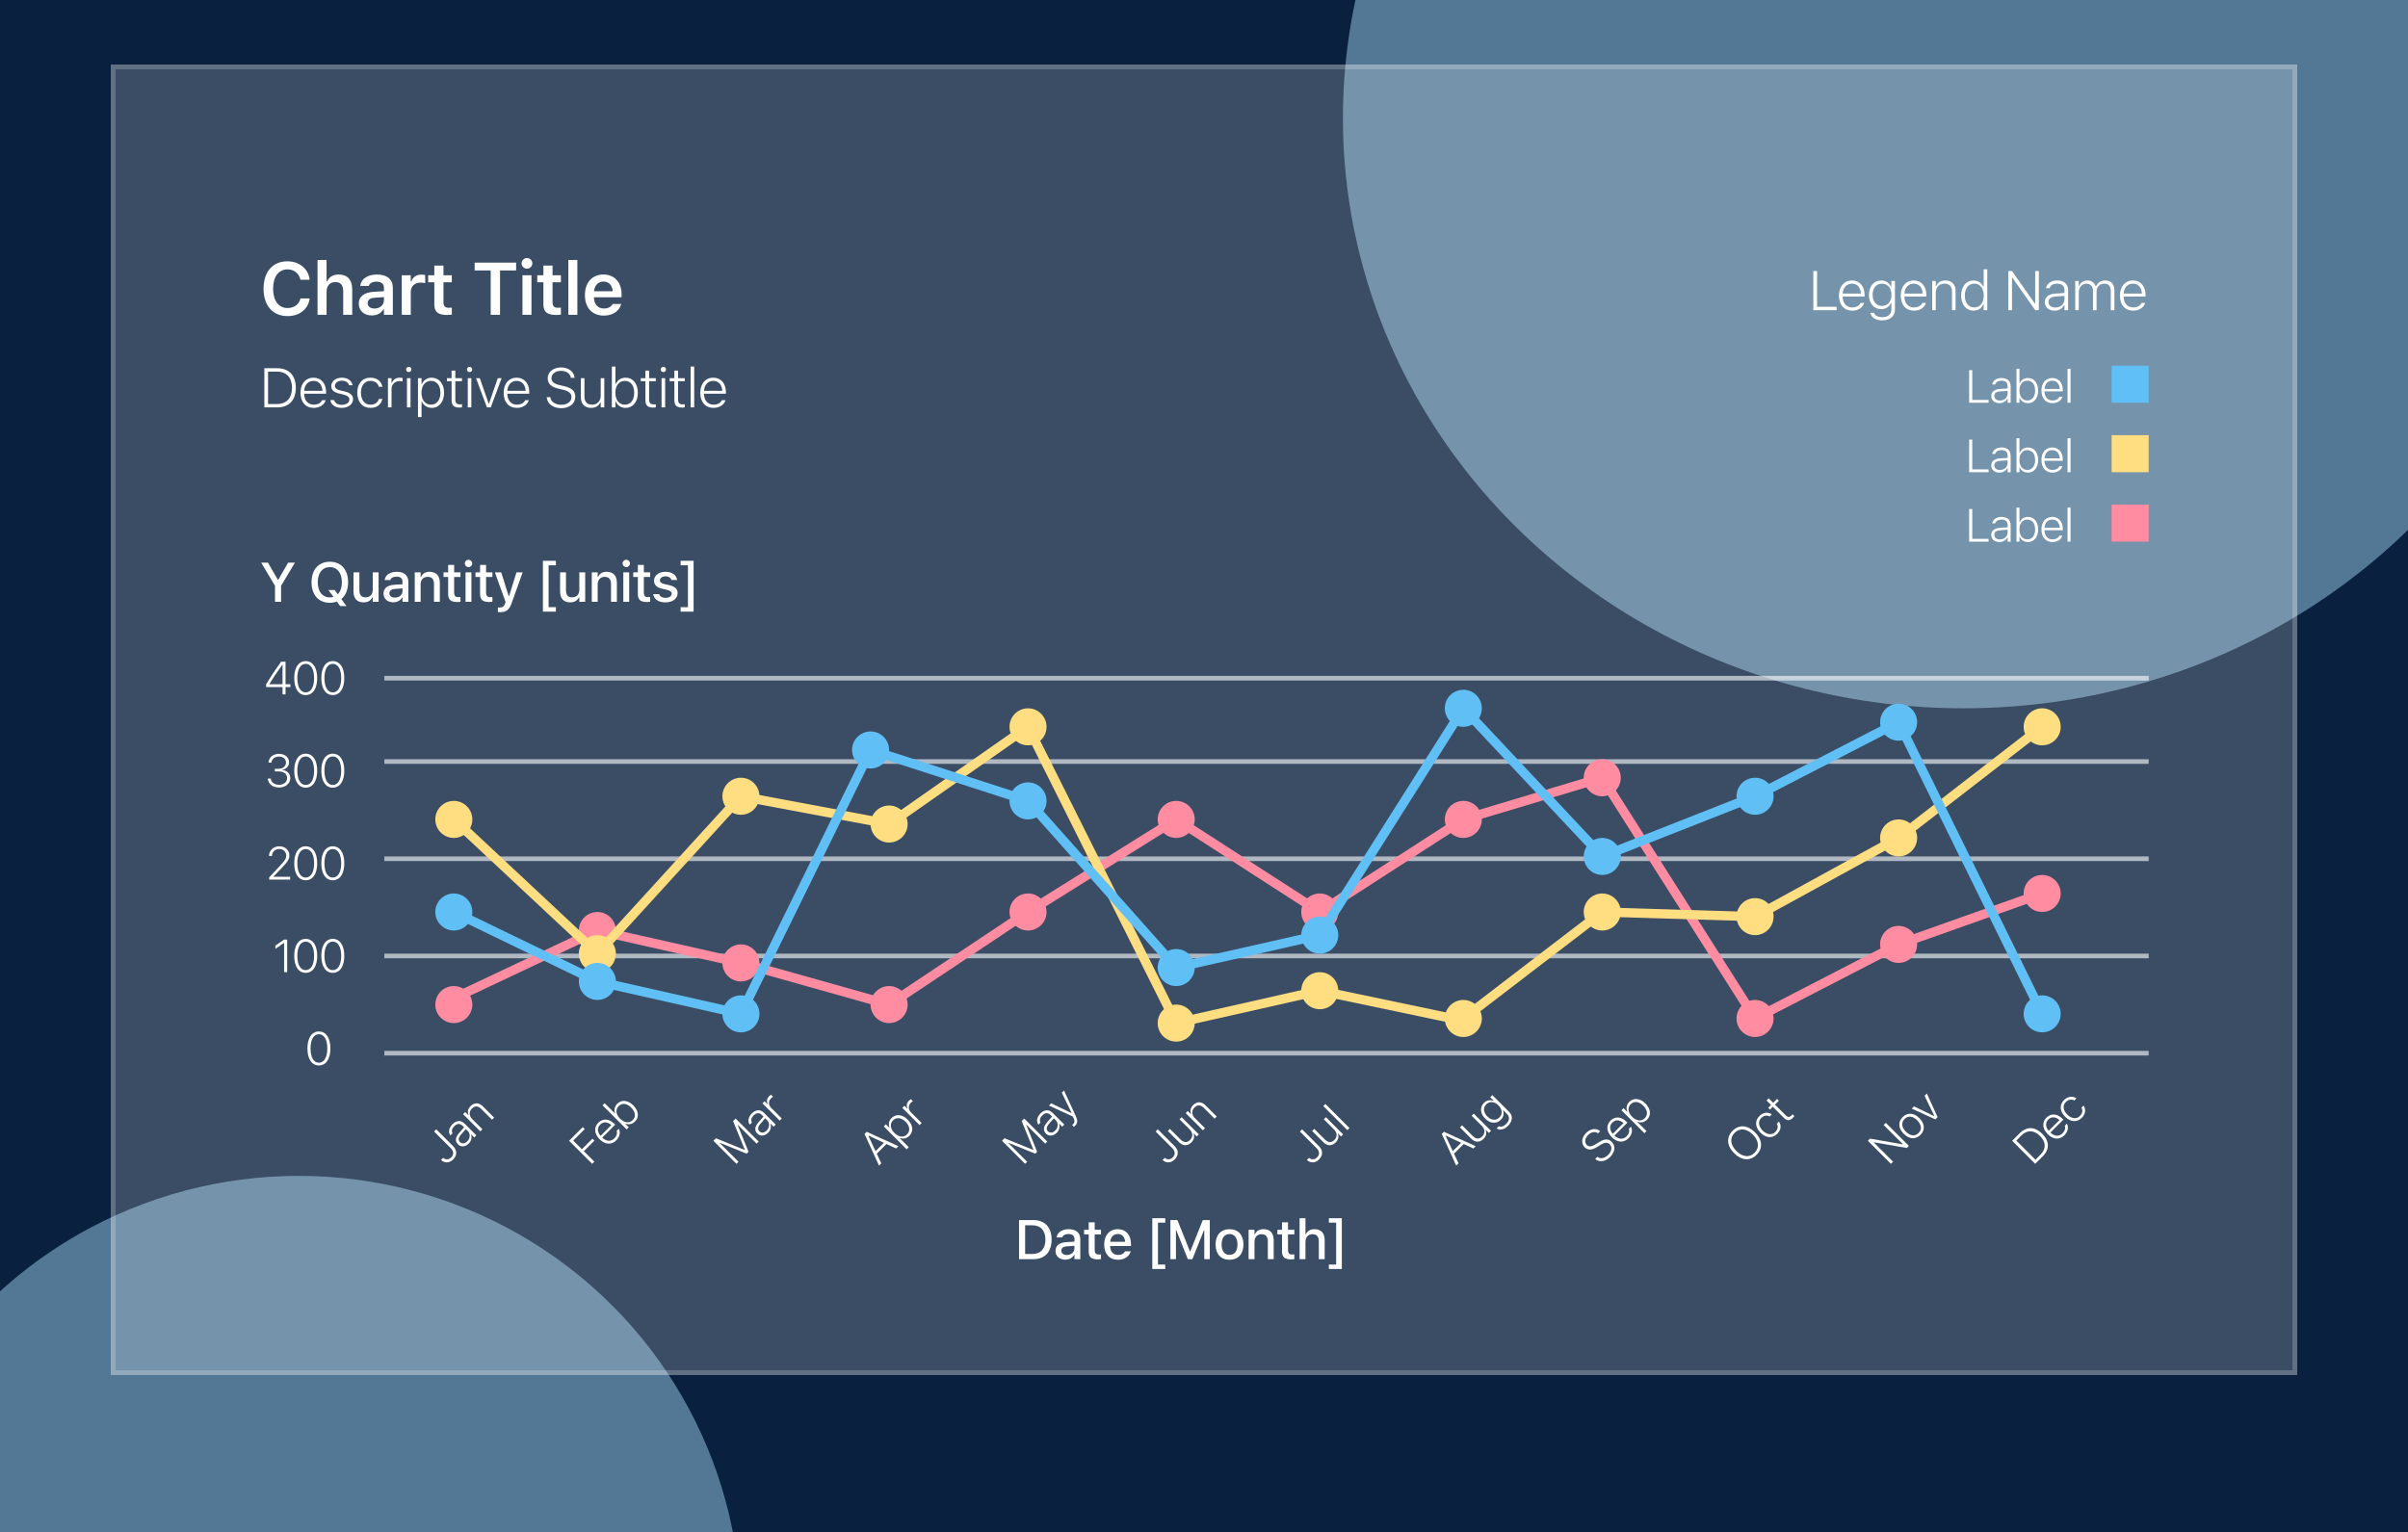 <svg width="520" height="331" viewBox="0 0 520 331" fill="none" xmlns="http://www.w3.org/2000/svg">
<g clip-path="url(#clip0_13_1093)">
<rect width="520" height="331" fill="#09203F"/>
<g filter="url(#filter0_f_13_1093)">
<ellipse cx="424" cy="25.5" rx="134" ry="127.5" fill="#537895"/>
</g>
<g filter="url(#filter1_f_13_1093)">
<ellipse cx="64.5" cy="349" rx="95.5" ry="95" fill="#537895"/>
</g>
<g filter="url(#filter2_bd_13_1093)">
<rect x="24" y="24" width="472" height="283" fill="white" fill-opacity="0.2" shape-rendering="crispEdges"/>
<rect x="24.5" y="24.5" width="471" height="282" stroke="white" stroke-opacity="0.2" shape-rendering="crispEdges"/>
</g>
<path d="M57.084 88H59.867C62.451 88 63.881 86.4 63.881 83.775V83.764C63.881 81.144 62.445 79.545 59.867 79.545H57.084V88ZM57.887 87.273V80.272H59.82C61.883 80.272 63.06 81.59 63.06 83.769V83.781C63.06 85.961 61.889 87.273 59.82 87.273H57.887ZM67.75 88.106C69.145 88.106 70.065 87.344 70.311 86.488L70.328 86.441H69.549L69.526 86.482C69.32 86.975 68.688 87.408 67.768 87.408C66.514 87.408 65.705 86.523 65.682 85.047H70.422V84.719C70.422 82.85 69.379 81.584 67.686 81.584C65.992 81.584 64.891 82.885 64.891 84.853V84.865C64.891 86.846 65.981 88.106 67.75 88.106ZM67.686 82.275C68.77 82.275 69.549 83.014 69.637 84.414H65.688C65.787 83.049 66.596 82.275 67.686 82.275ZM73.799 88.106C75.176 88.106 76.237 87.344 76.237 86.26V86.248C76.237 85.34 75.645 84.848 74.426 84.555L73.553 84.35C72.715 84.15 72.329 83.852 72.329 83.336V83.324C72.329 82.697 72.979 82.234 73.805 82.234C74.643 82.234 75.229 82.633 75.37 83.219H76.131C75.985 82.223 75.082 81.584 73.811 81.584C72.54 81.584 71.537 82.34 71.537 83.359V83.365C71.537 84.25 72.082 84.736 73.254 85.012L74.133 85.223C75.053 85.439 75.446 85.762 75.446 86.307V86.318C75.446 86.975 74.749 87.449 73.823 87.449C72.909 87.449 72.305 87.045 72.135 86.418H71.338C71.467 87.449 72.422 88.106 73.799 88.106ZM80.001 88.106C81.442 88.106 82.321 87.338 82.567 86.225L82.579 86.178L81.805 86.184L81.794 86.213C81.571 86.975 80.926 87.414 79.995 87.414C78.747 87.414 77.944 86.4 77.944 84.83V84.818C77.944 83.266 78.741 82.275 79.995 82.275C80.962 82.275 81.618 82.809 81.805 83.535L81.811 83.553L82.579 83.547V83.523C82.385 82.416 81.442 81.584 79.995 81.584C78.254 81.584 77.153 82.85 77.153 84.818V84.83C77.153 86.828 78.26 88.106 80.001 88.106ZM83.776 88H84.55V84.062C84.55 83.043 85.276 82.322 86.261 82.322C86.501 82.322 86.706 82.346 86.934 82.404V81.643C86.782 81.607 86.571 81.584 86.343 81.584C85.487 81.584 84.872 82.006 84.626 82.727H84.55V81.689H83.776V88ZM88.272 80.377C88.583 80.377 88.841 80.125 88.841 79.809C88.841 79.492 88.583 79.24 88.272 79.24C87.956 79.24 87.698 79.492 87.698 79.809C87.698 80.125 87.956 80.377 88.272 80.377ZM87.88 88H88.653V81.689H87.88V88ZM90.261 90.092H91.034V86.769H91.111C91.456 87.584 92.271 88.106 93.226 88.106C94.825 88.106 95.898 86.805 95.898 84.848V84.836C95.898 82.891 94.825 81.584 93.226 81.584C92.259 81.584 91.48 82.1 91.111 82.943H91.034V81.689H90.261V90.092ZM93.068 87.414C91.825 87.414 91.023 86.406 91.023 84.848V84.836C91.023 83.283 91.825 82.275 93.068 82.275C94.316 82.275 95.107 83.277 95.107 84.836V84.848C95.107 86.412 94.316 87.414 93.068 87.414ZM99.228 88.041C99.415 88.041 99.591 88.023 99.767 87.994V87.326C99.609 87.344 99.492 87.35 99.316 87.35C98.601 87.35 98.326 87.027 98.326 86.254V82.34H99.767V81.689H98.326V80.049H97.523V81.689H96.509V82.34H97.523V86.43C97.523 87.578 98.021 88.041 99.228 88.041ZM101.404 80.377C101.715 80.377 101.972 80.125 101.972 79.809C101.972 79.492 101.715 79.24 101.404 79.24C101.088 79.24 100.83 79.492 100.83 79.809C100.83 80.125 101.088 80.377 101.404 80.377ZM101.011 88H101.785V81.689H101.011V88ZM105.15 88H105.971L108.326 81.689H107.5L105.596 87.162H105.525L103.615 81.689H102.795L105.15 88ZM111.621 88.106C113.016 88.106 113.936 87.344 114.182 86.488L114.199 86.441H113.42L113.397 86.482C113.191 86.975 112.559 87.408 111.639 87.408C110.385 87.408 109.576 86.523 109.553 85.047H114.293V84.719C114.293 82.85 113.25 81.584 111.557 81.584C109.863 81.584 108.762 82.885 108.762 84.853V84.865C108.762 86.846 109.852 88.106 111.621 88.106ZM111.557 82.275C112.641 82.275 113.42 83.014 113.508 84.414H109.559C109.658 83.049 110.467 82.275 111.557 82.275ZM121.188 88.176C123.01 88.176 124.229 87.186 124.229 85.691V85.686C124.229 84.508 123.52 83.799 121.762 83.4L120.895 83.201C119.612 82.908 119.09 82.434 119.09 81.689V81.684C119.09 80.74 119.975 80.113 121.141 80.113C122.342 80.107 123.139 80.734 123.262 81.549L123.268 81.619H124.071L124.065 81.543C123.965 80.33 122.817 79.369 121.165 79.369C119.477 79.369 118.276 80.359 118.276 81.701V81.707C118.276 82.873 118.991 83.594 120.69 83.981L121.557 84.174C122.858 84.467 123.415 85 123.415 85.779V85.791C123.415 86.74 122.5 87.432 121.229 87.432C119.928 87.432 118.956 86.793 118.868 85.861L118.862 85.797H118.059L118.065 85.861C118.188 87.215 119.401 88.176 121.188 88.176ZM127.653 88.106C128.632 88.106 129.341 87.66 129.651 86.898H129.721V88H130.495V81.689H129.721V85.439C129.721 86.635 129.018 87.414 127.841 87.414C126.757 87.414 126.212 86.775 126.212 85.598V81.689H125.438V85.791C125.438 87.238 126.235 88.106 127.653 88.106ZM135.091 88.106C136.684 88.106 137.745 86.799 137.745 84.848V84.836C137.745 82.873 136.69 81.584 135.091 81.584C134.136 81.584 133.321 82.1 132.976 82.914H132.899V79.176H132.126V88H132.899V86.74H132.976C133.339 87.59 134.124 88.106 135.091 88.106ZM134.933 87.414C133.69 87.414 132.888 86.4 132.888 84.848V84.836C132.888 83.283 133.69 82.275 134.933 82.275C136.175 82.275 136.954 83.266 136.954 84.83V84.842C136.954 86.412 136.175 87.414 134.933 87.414ZM141.081 88.041C141.269 88.041 141.444 88.023 141.62 87.994V87.326C141.462 87.344 141.345 87.35 141.169 87.35C140.454 87.35 140.179 87.027 140.179 86.254V82.34H141.62V81.689H140.179V80.049H139.376V81.689H138.362V82.34H139.376V86.43C139.376 87.578 139.874 88.041 141.081 88.041ZM143.257 80.377C143.568 80.377 143.826 80.125 143.826 79.809C143.826 79.492 143.568 79.24 143.257 79.24C142.941 79.24 142.683 79.492 142.683 79.809C142.683 80.125 142.941 80.377 143.257 80.377ZM142.865 88H143.638V81.689H142.865V88ZM147.332 88.041C147.519 88.041 147.695 88.023 147.871 87.994V87.326C147.712 87.344 147.595 87.35 147.419 87.35C146.705 87.35 146.429 87.027 146.429 86.254V82.34H147.871V81.689H146.429V80.049H145.627V81.689H144.613V82.34H145.627V86.43C145.627 87.578 146.125 88.041 147.332 88.041ZM149.138 88H149.912V79.176H149.138V88ZM154.086 88.106C155.48 88.106 156.4 87.344 156.646 86.488L156.664 86.441H155.885L155.861 86.482C155.656 86.975 155.023 87.408 154.103 87.408C152.85 87.408 152.041 86.523 152.018 85.047H156.758V84.719C156.758 82.85 155.715 81.584 154.021 81.584C152.328 81.584 151.227 82.885 151.227 84.853V84.865C151.227 86.846 152.316 88.106 154.086 88.106ZM154.021 82.275C155.105 82.275 155.885 83.014 155.973 84.414H152.023C152.123 83.049 152.932 82.275 154.021 82.275Z" fill="white"/>
<path d="M62.094 68.281C64.695 68.281 66.562 66.773 66.859 64.516V64.461H64.883L64.875 64.5C64.586 65.742 63.523 66.539 62.094 66.539C60.172 66.539 58.977 64.938 58.977 62.367V62.352C58.977 59.789 60.172 58.188 62.086 58.188C63.508 58.188 64.586 59.07 64.875 60.406L64.883 60.438H66.859V60.375C66.594 58.07 64.648 56.445 62.086 56.445C58.891 56.445 56.914 58.703 56.914 62.359V62.375C56.914 66.016 58.898 68.281 62.094 68.281ZM68.576 68H70.522V63.023C70.522 61.742 71.24 60.93 72.397 60.93C73.576 60.93 74.115 61.602 74.115 62.93V68H76.061V62.477C76.061 60.445 75.022 59.297 73.115 59.297C71.881 59.297 71.061 59.852 70.654 60.766H70.522V56.156H68.576V68ZM80.278 68.141C81.403 68.141 82.309 67.656 82.778 66.828H82.911V68H84.832V62.164C84.832 60.359 83.598 59.297 81.403 59.297C79.371 59.297 77.996 60.25 77.809 61.688L77.801 61.758H79.637L79.645 61.727C79.84 61.164 80.418 60.844 81.309 60.844C82.356 60.844 82.911 61.312 82.911 62.164V62.898L80.715 63.031C78.637 63.156 77.473 64.047 77.473 65.57V65.586C77.473 67.141 78.653 68.141 80.278 68.141ZM79.395 65.492V65.477C79.395 64.773 79.903 64.375 80.989 64.305L82.911 64.18V64.867C82.911 65.883 82.043 66.648 80.871 66.648C80.012 66.648 79.395 66.219 79.395 65.492ZM86.76 68H88.706V63.039C88.706 61.82 89.557 61.047 90.854 61.047C91.19 61.047 91.51 61.094 91.823 61.156V59.414C91.635 59.359 91.331 59.32 91.034 59.32C89.909 59.32 89.128 59.859 88.838 60.773H88.706V59.461H86.76V68ZM96.555 68.039C96.93 68.039 97.29 68.008 97.571 67.953V66.453C97.337 66.477 97.188 66.484 96.915 66.484C96.102 66.484 95.766 66.125 95.766 65.273V60.969H97.571V59.461H95.766V57.367H93.79V59.461H92.462V60.969H93.79V65.734C93.79 67.383 94.595 68.039 96.555 68.039ZM105.966 68H107.982V58.422H111.458V56.727H102.497V58.422H105.966V68ZM113.8 58.031C114.433 58.031 114.957 57.523 114.957 56.883C114.957 56.25 114.433 55.734 113.8 55.734C113.16 55.734 112.636 56.25 112.636 56.883C112.636 57.523 113.16 58.031 113.8 58.031ZM112.824 68H114.769V59.461H112.824V68ZM120.111 68.039C120.486 68.039 120.845 68.008 121.127 67.953V66.453C120.892 66.477 120.744 66.484 120.47 66.484C119.658 66.484 119.322 66.125 119.322 65.273V60.969H121.127V59.461H119.322V57.367H117.345V59.461H116.017V60.969H117.345V65.734C117.345 67.383 118.15 68.039 120.111 68.039ZM122.734 68H124.68V56.156H122.734V68ZM130.389 68.172C132.709 68.172 133.85 66.836 134.123 65.734L134.147 65.664H132.295L132.272 65.719C132.084 66.109 131.482 66.641 130.428 66.641C129.107 66.641 128.279 65.75 128.256 64.219H134.225V63.578C134.225 61 132.725 59.297 130.295 59.297C127.865 59.297 126.311 61.055 126.311 63.742V63.75C126.311 66.469 127.85 68.172 130.389 68.172ZM130.318 60.82C131.404 60.82 132.193 61.516 132.326 62.914H128.272C128.42 61.555 129.232 60.82 130.318 60.82Z" fill="white"/>
<rect x="456" y="94" width="8" height="8" fill="#FFDD81"/>
<path d="M425.233 102H429.427V101.395H425.902V94.954H425.233V102ZM431.763 102.088C432.539 102.088 433.169 101.722 433.482 101.097H433.54V102H434.19V98.406C434.19 97.298 433.472 96.653 432.242 96.653C431.153 96.653 430.357 97.19 430.22 98.03L430.215 98.05H430.865L430.87 98.04C431.006 97.518 431.509 97.23 432.222 97.23C433.072 97.23 433.54 97.64 433.54 98.411V98.904L431.9 99.012C430.684 99.095 430.005 99.627 430.005 100.54V100.55C430.005 101.487 430.747 102.088 431.763 102.088ZM430.664 100.54V100.53C430.664 99.935 431.094 99.598 431.988 99.539L433.54 99.432V100.042C433.54 100.877 432.828 101.521 431.885 101.521C431.177 101.521 430.664 101.141 430.664 100.54ZM437.922 102.088C439.251 102.088 440.134 100.999 440.134 99.373V99.363C440.134 97.728 439.255 96.653 437.922 96.653C437.127 96.653 436.448 97.083 436.16 97.762H436.096V94.647H435.452V102H436.096V100.95H436.16C436.462 101.658 437.117 102.088 437.922 102.088ZM437.791 101.512C436.755 101.512 436.087 100.667 436.087 99.373V99.363C436.087 98.069 436.755 97.23 437.791 97.23C438.826 97.23 439.475 98.055 439.475 99.358V99.368C439.475 100.677 438.826 101.512 437.791 101.512ZM443.227 102.088C444.389 102.088 445.156 101.453 445.361 100.74L445.376 100.701H444.726L444.707 100.735C444.536 101.146 444.009 101.507 443.242 101.507C442.197 101.507 441.523 100.77 441.504 99.539H445.454V99.266C445.454 97.708 444.585 96.653 443.174 96.653C441.762 96.653 440.845 97.737 440.845 99.378V99.388C440.845 101.038 441.753 102.088 443.227 102.088ZM443.174 97.23C444.077 97.23 444.726 97.845 444.8 99.012H441.509C441.592 97.874 442.265 97.23 443.174 97.23ZM446.481 102H447.126V94.647H446.481V102Z" fill="white"/>
<rect x="456" y="79" width="8" height="8" fill="#60BFF4"/>
<path d="M425.233 87H429.427V86.394H425.902V79.954H425.233V87ZM431.763 87.088C432.539 87.088 433.169 86.722 433.482 86.097H433.54V87H434.19V83.406C434.19 82.298 433.472 81.653 432.242 81.653C431.153 81.653 430.357 82.19 430.22 83.03L430.215 83.05H430.865L430.87 83.04C431.006 82.518 431.509 82.23 432.222 82.23C433.072 82.23 433.54 82.64 433.54 83.411V83.904L431.9 84.012C430.684 84.095 430.005 84.627 430.005 85.54V85.55C430.005 86.487 430.747 87.088 431.763 87.088ZM430.664 85.54V85.53C430.664 84.935 431.094 84.598 431.988 84.539L433.54 84.432V85.042C433.54 85.877 432.828 86.522 431.885 86.522C431.177 86.522 430.664 86.141 430.664 85.54ZM437.922 87.088C439.251 87.088 440.134 85.999 440.134 84.373V84.363C440.134 82.728 439.255 81.653 437.922 81.653C437.127 81.653 436.448 82.083 436.16 82.762H436.096V79.647H435.452V87H436.096V85.95H436.16C436.462 86.658 437.117 87.088 437.922 87.088ZM437.791 86.512C436.755 86.512 436.087 85.667 436.087 84.373V84.363C436.087 83.069 436.755 82.23 437.791 82.23C438.826 82.23 439.475 83.055 439.475 84.358V84.368C439.475 85.677 438.826 86.512 437.791 86.512ZM443.227 87.088C444.389 87.088 445.156 86.453 445.361 85.74L445.376 85.701H444.726L444.707 85.735C444.536 86.145 444.009 86.507 443.242 86.507C442.197 86.507 441.523 85.769 441.504 84.539H445.454V84.266C445.454 82.708 444.585 81.653 443.174 81.653C441.762 81.653 440.845 82.737 440.845 84.378V84.388C440.845 86.038 441.753 87.088 443.227 87.088ZM443.174 82.23C444.077 82.23 444.726 82.845 444.8 84.012H441.509C441.592 82.874 442.265 82.23 443.174 82.23ZM446.481 87H447.126V79.647H446.481V87Z" fill="white"/>
<rect x="456" y="109" width="8" height="8" fill="#FF8CA1"/>
<path d="M425.233 117H429.427V116.395H425.902V109.954H425.233V117ZM431.763 117.088C432.539 117.088 433.169 116.722 433.482 116.097H433.54V117H434.19V113.406C434.19 112.298 433.472 111.653 432.242 111.653C431.153 111.653 430.357 112.19 430.22 113.03L430.215 113.05H430.865L430.87 113.04C431.006 112.518 431.509 112.229 432.222 112.229C433.072 112.229 433.54 112.64 433.54 113.411V113.904L431.9 114.012C430.684 114.095 430.005 114.627 430.005 115.54V115.55C430.005 116.487 430.747 117.088 431.763 117.088ZM430.664 115.54V115.53C430.664 114.935 431.094 114.598 431.988 114.539L433.54 114.432V115.042C433.54 115.877 432.828 116.521 431.885 116.521C431.177 116.521 430.664 116.141 430.664 115.54ZM437.922 117.088C439.251 117.088 440.134 115.999 440.134 114.373V114.363C440.134 112.728 439.255 111.653 437.922 111.653C437.127 111.653 436.448 112.083 436.16 112.762H436.096V109.646H435.452V117H436.096V115.95H436.16C436.462 116.658 437.117 117.088 437.922 117.088ZM437.791 116.512C436.755 116.512 436.087 115.667 436.087 114.373V114.363C436.087 113.069 436.755 112.229 437.791 112.229C438.826 112.229 439.475 113.055 439.475 114.358V114.368C439.475 115.677 438.826 116.512 437.791 116.512ZM443.227 117.088C444.389 117.088 445.156 116.453 445.361 115.74L445.376 115.701H444.726L444.707 115.735C444.536 116.146 444.009 116.507 443.242 116.507C442.197 116.507 441.523 115.77 441.504 114.539H445.454V114.266C445.454 112.708 444.585 111.653 443.174 111.653C441.762 111.653 440.845 112.737 440.845 114.378V114.388C440.845 116.038 441.753 117.088 443.227 117.088ZM443.174 112.229C444.077 112.229 444.726 112.845 444.8 114.012H441.509C441.592 112.874 442.265 112.229 443.174 112.229ZM446.481 117H447.126V109.646H446.481V117Z" fill="white"/>
<path d="M391.586 67H396.619V66.273H392.389V58.545H391.586V67ZM399.979 67.106C401.373 67.106 402.293 66.344 402.539 65.488L402.557 65.441H401.777L401.754 65.482C401.549 65.975 400.916 66.408 399.996 66.408C398.742 66.408 397.934 65.523 397.91 64.047H402.651V63.719C402.651 61.85 401.608 60.584 399.914 60.584C398.221 60.584 397.119 61.885 397.119 63.853V63.865C397.119 65.846 398.209 67.106 399.979 67.106ZM399.914 61.275C400.998 61.275 401.777 62.014 401.865 63.414H397.916C398.016 62.049 398.824 61.275 399.914 61.275ZM406.467 69.203C408.125 69.203 409.209 68.301 409.209 66.924V60.69H408.43V61.967H408.377C408.014 61.123 407.235 60.584 406.262 60.584C404.633 60.584 403.59 61.873 403.59 63.678V63.69C403.59 65.5 404.627 66.772 406.25 66.772C407.217 66.772 407.991 66.291 408.366 65.459H408.442V66.871C408.442 67.891 407.686 68.512 406.467 68.512C405.506 68.512 404.85 68.131 404.709 67.58L404.703 67.574H403.901L403.895 67.58C404.059 68.559 405.02 69.203 406.467 69.203ZM406.403 66.08C405.143 66.08 404.381 65.102 404.381 63.69V63.678C404.381 62.266 405.143 61.275 406.403 61.275C407.651 61.275 408.453 62.277 408.453 63.69V63.701C408.453 65.113 407.668 66.08 406.403 66.08ZM413.319 67.106C414.713 67.106 415.633 66.344 415.879 65.488L415.897 65.441H415.118L415.094 65.482C414.889 65.975 414.256 66.408 413.336 66.408C412.083 66.408 411.274 65.523 411.251 64.047H415.991V63.719C415.991 61.85 414.948 60.584 413.254 60.584C411.561 60.584 410.46 61.885 410.46 63.853V63.865C410.46 65.846 411.549 67.106 413.319 67.106ZM413.254 61.275C414.338 61.275 415.118 62.014 415.206 63.414H411.256C411.356 62.049 412.165 61.275 413.254 61.275ZM417.247 67H418.02V63.25C418.02 62.06 418.776 61.275 419.889 61.275C420.985 61.275 421.53 61.891 421.53 63.092V67H422.303V62.898C422.303 61.428 421.501 60.584 420.094 60.584C419.11 60.584 418.43 61.035 418.096 61.797H418.02V60.69H417.247V67ZM426.173 67.106C427.145 67.106 427.925 66.59 428.294 65.74H428.364V67H429.144V58.176H428.364V61.92H428.294C427.942 61.105 427.128 60.584 426.173 60.584C424.573 60.584 423.507 61.885 423.507 63.842V63.853C423.507 65.799 424.579 67.106 426.173 67.106ZM426.337 66.414C425.089 66.414 424.298 65.412 424.298 63.848V63.836C424.298 62.277 425.089 61.275 426.337 61.275C427.579 61.275 428.382 62.283 428.382 63.836V63.848C428.382 65.406 427.579 66.414 426.337 66.414ZM433.695 67H434.486V59.975H434.562L439.507 67H440.281V58.545H439.49V65.564H439.413L434.486 58.545H433.695V67ZM443.687 67.106C444.619 67.106 445.375 66.666 445.75 65.916H445.82V67H446.599V62.688C446.599 61.357 445.738 60.584 444.261 60.584C442.955 60.584 442 61.228 441.836 62.236L441.83 62.26H442.609L442.615 62.248C442.779 61.621 443.382 61.275 444.238 61.275C445.257 61.275 445.82 61.768 445.82 62.693V63.285L443.851 63.414C442.392 63.514 441.578 64.152 441.578 65.248V65.26C441.578 66.385 442.468 67.106 443.687 67.106ZM442.369 65.248V65.236C442.369 64.522 442.884 64.117 443.957 64.047L445.82 63.918V64.65C445.82 65.652 444.964 66.426 443.834 66.426C442.984 66.426 442.369 65.969 442.369 65.248ZM448.137 67H448.91V63.127C448.91 62.096 449.613 61.275 450.527 61.275C451.4 61.275 451.974 61.867 451.974 62.775V67H452.748V62.998C452.748 62.02 453.398 61.275 454.371 61.275C455.32 61.275 455.818 61.826 455.818 62.857V67H456.597V62.682C456.597 61.346 455.865 60.584 454.599 60.584C453.691 60.584 452.953 61.07 452.631 61.826H452.554C452.285 61.07 451.652 60.584 450.767 60.584C449.906 60.584 449.256 61.047 448.986 61.803H448.91V60.69H448.137V67ZM460.654 67.106C462.049 67.106 462.969 66.344 463.215 65.488L463.232 65.441H462.453L462.43 65.482C462.225 65.975 461.592 66.408 460.672 66.408C459.418 66.408 458.609 65.523 458.586 64.047H463.326V63.719C463.326 61.85 462.283 60.584 460.59 60.584C458.896 60.584 457.795 61.885 457.795 63.853V63.865C457.795 65.846 458.885 67.106 460.654 67.106ZM460.59 61.275C461.674 61.275 462.453 62.014 462.541 63.414H458.592C458.691 62.049 459.5 61.275 460.59 61.275Z" fill="white"/>
<g opacity="0.6">
<path d="M83 146.5H464" stroke="white"/>
<path d="M83 164.5H464" stroke="white"/>
<path d="M83 185.5H464" stroke="white"/>
<path d="M83 206.5H464" stroke="white"/>
<path d="M83 227.5H464" stroke="white"/>
</g>
<path d="M220.061 272H223.113C225.633 272 227.092 270.441 227.092 267.758V267.746C227.092 265.092 225.621 263.545 223.113 263.545H220.061V272ZM221.373 270.869V264.676H222.967C224.719 264.676 225.756 265.818 225.756 267.764V267.775C225.756 269.738 224.736 270.869 222.967 270.869H221.373ZM230.041 272.105C230.885 272.105 231.553 271.742 231.928 271.098H232.028V272H233.287V267.646C233.287 266.311 232.385 265.514 230.785 265.514C229.338 265.514 228.336 266.211 228.184 267.254L228.178 267.295H229.403L229.408 267.271C229.561 266.82 230.024 266.562 230.727 266.562C231.588 266.562 232.028 266.949 232.028 267.646V268.209L230.305 268.309C228.787 268.402 227.932 269.064 227.932 270.201V270.213C227.932 271.367 228.828 272.105 230.041 272.105ZM229.197 270.16V270.148C229.197 269.574 229.596 269.258 230.475 269.205L232.028 269.105V269.65C232.028 270.471 231.33 271.092 230.381 271.092C229.696 271.092 229.197 270.746 229.197 270.16ZM237.075 272.041C237.321 272.041 237.555 272.012 237.76 271.977V270.963C237.584 270.98 237.473 270.986 237.28 270.986C236.653 270.986 236.395 270.705 236.395 270.02V266.639H237.76V265.637H236.395V264.031H235.1V265.637H234.104V266.639H235.1V270.324C235.1 271.549 235.674 272.041 237.075 272.041ZM241.436 272.123C243.065 272.123 243.944 271.186 244.155 270.348L244.167 270.295L242.942 270.301L242.919 270.348C242.766 270.676 242.28 271.08 241.465 271.08C240.417 271.08 239.749 270.371 239.725 269.152H244.237V268.707C244.237 266.797 243.147 265.514 241.372 265.514C239.596 265.514 238.448 266.844 238.448 268.83V268.836C238.448 270.852 239.573 272.123 241.436 272.123ZM241.378 266.557C242.239 266.557 242.878 267.107 242.977 268.244H239.743C239.854 267.148 240.51 266.557 241.378 266.557ZM248.835 274.121H251.63V273.154H250.06V264.107H251.63V263.141H248.835V274.121ZM252.745 272H253.941V265.795H254.034L256.513 272H257.486L259.97 265.795H260.058V272H261.253V263.545H259.741L257.046 270.289H256.952L254.257 263.545H252.745V272ZM265.515 272.123C267.378 272.123 268.521 270.875 268.521 268.824V268.812C268.521 266.762 267.373 265.514 265.515 265.514C263.652 265.514 262.503 266.768 262.503 268.812V268.824C262.503 270.875 263.646 272.123 265.515 272.123ZM265.515 271.062C264.419 271.062 263.804 270.236 263.804 268.824V268.812C263.804 267.4 264.419 266.574 265.515 266.574C266.605 266.574 267.226 267.4 267.226 268.812V268.824C267.226 270.23 266.605 271.062 265.515 271.062ZM269.631 272H270.902V268.268C270.902 267.242 271.482 266.604 272.414 266.604C273.345 266.604 273.785 267.125 273.785 268.18V272H275.05V267.881C275.05 266.363 274.265 265.514 272.841 265.514C271.916 265.514 271.306 265.924 270.996 266.604H270.902V265.637H269.631V272ZM278.82 272.041C279.066 272.041 279.301 272.012 279.506 271.977V270.963C279.33 270.98 279.219 270.986 279.025 270.986C278.398 270.986 278.14 270.705 278.14 270.02V266.639H279.506V265.637H278.14V264.031H276.846V265.637H275.849V266.639H276.846V270.324C276.846 271.549 277.42 272.041 278.82 272.041ZM280.639 272H281.91V268.268C281.91 267.242 282.49 266.604 283.422 266.604C284.354 266.604 284.793 267.125 284.793 268.18V272H286.059V267.881C286.059 266.363 285.274 265.514 283.85 265.514C282.924 265.514 282.315 265.924 282.004 266.604H281.91V263.141H280.639V272ZM289.764 274.121V263.141H286.963V264.107H288.539V273.154H286.963V274.121H289.764Z" fill="white"/>
<path d="M439.501 251.403L441.141 249.763C442.663 248.24 442.563 246.455 441.017 244.908L441.01 244.902C439.466 243.358 437.678 243.262 436.159 244.781L434.519 246.421L439.501 251.403ZM439.546 250.502L435.42 246.376L436.559 245.236C437.774 244.021 439.245 244.104 440.53 245.388L440.537 245.395C441.821 246.68 441.904 248.144 440.685 249.362L439.546 250.502ZM445.8 245.228C446.622 244.406 446.715 243.415 446.356 242.766L446.339 242.728L445.879 243.187L445.89 243.225C446.059 243.636 445.942 244.265 445.4 244.807C444.661 245.546 443.663 245.501 442.779 244.645L445.572 241.851L445.379 241.658C444.277 240.557 442.917 240.425 441.919 241.423C440.921 242.421 441.039 243.837 442.199 244.997L442.206 245.004C443.373 246.171 444.757 246.271 445.8 245.228ZM442.327 241.831C442.965 241.192 443.86 241.168 444.737 241.941L442.409 244.268C441.664 243.405 441.684 242.473 442.327 241.831ZM449.558 241.47C450.407 240.621 450.473 239.65 449.962 238.849L449.941 238.815L449.489 239.274L449.499 239.298C449.817 239.878 449.696 240.517 449.147 241.066C448.412 241.801 447.341 241.677 446.416 240.752L446.409 240.745C445.494 239.83 445.38 238.777 446.119 238.038C446.689 237.468 447.39 237.396 447.928 237.713L447.942 237.72L448.391 237.265L448.377 237.251C447.611 236.712 446.565 236.778 445.712 237.631C444.686 238.656 444.783 240.051 445.943 241.211L445.95 241.218C447.127 242.395 448.533 242.495 449.558 241.47Z" fill="white"/>
<path d="M408.338 251.403L408.804 250.937L404.665 246.797L404.709 246.752L411.763 247.978L412.219 247.522L407.237 242.54L406.771 243.006L410.907 247.142L410.862 247.187L403.822 245.955L403.356 246.421L408.338 251.403ZM414.717 245.149C415.756 244.109 415.673 242.721 414.489 241.537L414.482 241.53C413.298 240.346 411.913 240.267 410.874 241.306C409.835 242.345 409.918 243.726 411.102 244.91L411.109 244.917C412.293 246.102 413.678 246.188 414.717 245.149ZM414.309 244.741C413.543 245.508 412.514 245.39 411.575 244.451L411.568 244.444C410.629 243.505 410.515 242.48 411.281 241.713C412.048 240.947 413.073 241.061 414.012 242L414.019 242.007C414.959 242.946 415.076 243.975 414.309 244.741ZM417.94 241.801L418.423 241.318L416.093 236.212L415.606 236.698L417.708 241.045L417.667 241.087L413.317 238.988L412.833 239.471L417.94 241.801Z" fill="white"/>
<path d="M379.337 249.449C380.739 248.047 380.583 246.186 378.999 244.601L378.992 244.594C377.404 243.006 375.543 242.864 374.148 244.259C372.756 245.651 372.887 247.515 374.479 249.107L374.486 249.114C376.074 250.702 377.932 250.854 379.337 249.449ZM378.899 249.01C377.797 250.112 376.278 249.939 374.969 248.63L374.962 248.624C373.647 247.308 373.499 245.785 374.586 244.698C375.674 243.61 377.196 243.759 378.512 245.074L378.519 245.081C379.827 246.39 379.99 247.919 378.899 249.01ZM383.779 244.924C384.628 244.075 384.694 243.105 384.183 242.304L384.162 242.269L383.71 242.728L383.72 242.752C384.038 243.332 383.917 243.971 383.368 244.52C382.632 245.256 381.562 245.131 380.637 244.206L380.63 244.199C379.715 243.284 379.601 242.231 380.34 241.492C380.909 240.923 381.61 240.85 382.149 241.168L382.163 241.175L382.612 240.719L382.598 240.705C381.831 240.166 380.785 240.232 379.932 241.085C378.907 242.11 379.004 243.505 380.164 244.665L380.171 244.672C381.348 245.849 382.753 245.95 383.779 244.924ZM387.195 241.432C387.305 241.322 387.399 241.208 387.485 241.087L387.091 240.693C387.008 240.797 386.943 240.869 386.839 240.973C386.418 241.394 386.066 241.366 385.61 240.911L383.304 238.604L384.153 237.755L383.77 237.372L382.92 238.221L381.954 237.254L381.481 237.727L382.447 238.694L381.85 239.291L382.233 239.675L382.831 239.077L385.241 241.487C385.917 242.164 386.484 242.143 387.195 241.432Z" fill="white"/>
<path d="M347.718 249.904C348.792 248.831 348.927 247.529 348.046 246.649L348.043 246.645C347.349 245.951 346.513 245.951 345.243 246.752L344.614 247.146C343.685 247.729 343.098 247.757 342.66 247.318L342.657 247.315C342.101 246.759 342.253 245.868 342.94 245.181C343.644 244.47 344.483 244.37 345.035 244.777L345.08 244.815L345.553 244.342L345.505 244.301C344.732 243.645 343.489 243.755 342.515 244.729C341.521 245.723 341.396 247.015 342.187 247.805L342.19 247.809C342.878 248.496 343.723 248.499 344.953 247.726L345.578 247.329C346.517 246.735 347.159 246.721 347.618 247.18L347.625 247.187C348.184 247.747 348.053 248.693 347.304 249.442C346.537 250.208 345.588 250.405 344.987 249.908L344.946 249.873L344.473 250.346L344.514 250.381C345.384 251.106 346.665 250.958 347.718 249.904ZM351.663 245.877C352.484 245.055 352.578 244.064 352.219 243.415L352.201 243.377L351.742 243.837L351.752 243.875C351.922 244.285 351.804 244.914 351.262 245.456C350.523 246.195 349.525 246.15 348.642 245.294L351.435 242.5L351.241 242.307C350.14 241.206 348.78 241.074 347.782 242.072C346.784 243.07 346.901 244.486 348.062 245.646L348.068 245.653C349.235 246.82 350.62 246.92 351.663 245.877ZM348.189 242.48C348.828 241.841 349.722 241.817 350.599 242.59L348.272 244.917C347.526 244.054 347.547 243.122 348.189 242.48ZM355.1 244.781L355.555 244.325L353.598 242.368L353.643 242.323C354.326 242.599 355.113 242.426 355.676 241.864C356.619 240.921 356.484 239.523 355.331 238.369L355.324 238.363C354.178 237.216 352.776 237.078 351.833 238.021C351.264 238.59 351.108 239.353 351.388 240.068L351.343 240.113L350.604 239.374L350.148 239.83L355.1 244.781ZM355.176 241.549C354.444 242.281 353.377 242.161 352.458 241.242L352.451 241.235C351.536 240.32 351.416 239.253 352.148 238.521C352.883 237.786 353.939 237.91 354.858 238.829L354.865 238.836C355.787 239.757 355.911 240.814 355.176 241.549Z" fill="white"/>
<path d="M314.466 251.786L314.963 251.289L313.99 249.21L316.086 247.115L318.164 248.088L318.661 247.591L311.815 244.473L311.345 244.943L314.466 251.786ZM312.177 245.347L312.219 245.305L315.53 246.856L313.727 248.658L312.177 245.347ZM320.365 246.012C320.941 245.435 321.097 244.755 320.831 244.123L320.872 244.082L321.522 244.731L321.977 244.275L318.259 240.557L317.803 241.012L320.013 243.222C320.717 243.926 320.762 244.8 320.068 245.494C319.429 246.133 318.732 246.077 318.038 245.383L315.735 243.08L315.279 243.536L317.696 245.953C318.549 246.806 319.529 246.847 320.365 246.012ZM325.663 243.186C326.64 242.209 326.747 241.038 325.936 240.227L322.262 236.553L321.803 237.013L322.555 237.765L322.524 237.796C321.813 237.513 321.036 237.655 320.463 238.228C319.503 239.188 319.648 240.562 320.712 241.625L320.719 241.632C321.785 242.699 323.146 242.837 324.102 241.881C324.672 241.311 324.845 240.572 324.575 239.861L324.62 239.816L325.452 240.648C326.053 241.249 325.974 242.06 325.255 242.779C324.689 243.345 324.078 243.507 323.671 243.265H323.664L323.191 243.738V243.745C323.864 244.225 324.81 244.039 325.663 243.186ZM323.785 241.384C323.042 242.126 322.017 241.998 321.185 241.166L321.178 241.159C320.346 240.327 320.211 239.295 320.953 238.552C321.689 237.817 322.752 237.934 323.584 238.767L323.591 238.773C324.423 239.606 324.53 240.638 323.785 241.384Z" fill="white"/>
<path d="M284.84 250.457C285.731 249.566 285.717 248.475 284.812 247.57L281.184 243.942L280.711 244.415L284.319 248.023C284.985 248.689 285.013 249.407 284.402 250.018C283.863 250.557 283.193 250.529 282.717 250.122L282.689 250.101L282.216 250.574L282.254 250.605C282.993 251.261 284.018 251.279 284.84 250.457ZM288.436 246.778C289.012 246.202 289.168 245.521 288.902 244.89L288.943 244.848L289.592 245.497L290.048 245.042L286.33 241.323L285.874 241.779L288.084 243.988C288.788 244.693 288.833 245.566 288.139 246.26C287.5 246.899 286.803 246.844 286.109 246.15L283.806 243.847L283.35 244.303L285.767 246.72C286.62 247.572 287.6 247.614 288.436 246.778ZM290.961 244.129L291.417 243.673L286.217 238.473L285.762 238.929L290.961 244.129Z" fill="white"/>
<path d="M253.677 250.457C254.568 249.566 254.554 248.475 253.65 247.57L250.021 243.942L249.548 244.415L253.156 248.023C253.822 248.689 253.85 249.407 253.239 250.018C252.7 250.557 252.031 250.529 251.554 250.122L251.526 250.101L251.053 250.574L251.091 250.605C251.83 251.261 252.856 251.279 253.677 250.457ZM257.273 246.778C257.85 246.202 258.005 245.521 257.739 244.89L257.781 244.848L258.43 245.497L258.886 245.042L255.167 241.323L254.711 241.779L256.921 243.988C257.625 244.693 257.67 245.566 256.976 246.26C256.338 246.899 255.64 246.844 254.946 246.15L252.643 243.847L252.187 244.303L254.604 246.72C255.457 247.572 256.438 247.614 257.273 246.778ZM259.764 244.163L260.22 243.707L258.01 241.498C257.309 240.797 257.292 239.889 257.948 239.233C258.594 238.587 259.277 238.628 259.985 239.336L262.288 241.639L262.744 241.183L260.327 238.767C259.46 237.9 258.49 237.876 257.661 238.704C257.081 239.284 256.947 239.951 257.199 240.596L257.154 240.641L256.501 239.989L256.046 240.445L259.764 244.163Z" fill="white"/>
<path d="M221.365 251.399L221.807 250.958L217.743 246.894L217.777 246.859L223.557 249.207L223.968 248.796L221.624 243.013L221.658 242.978L225.722 247.042L226.164 246.6L221.182 241.618L220.636 242.164L223.163 248.358L223.122 248.399L216.924 245.875L216.382 246.417L221.365 251.399ZM228.189 244.7C228.738 244.151 228.924 243.446 228.703 242.784L228.745 242.742L229.383 243.381L229.842 242.922L227.301 240.38C226.518 239.597 225.554 239.648 224.684 240.519C223.914 241.289 223.731 242.231 224.228 242.922L224.239 242.939L224.698 242.48L224.695 242.469C224.422 242.003 224.574 241.444 225.078 240.94C225.679 240.339 226.3 240.298 226.846 240.843L227.194 241.192L226.11 242.428C225.309 243.346 225.206 244.203 225.851 244.848L225.858 244.855C226.521 245.518 227.47 245.418 228.189 244.7ZM226.317 244.382L226.31 244.375C225.889 243.954 225.955 243.412 226.545 242.739L227.567 241.565L227.999 241.996C228.589 242.587 228.541 243.547 227.874 244.213C227.374 244.714 226.742 244.807 226.317 244.382ZM232.123 243.21C232.72 242.613 232.772 242.098 232.316 241.097L229.775 235.552L229.292 236.035L231.398 240.379L231.349 240.427L227.002 238.325L226.512 238.815L231.65 241.163L231.836 241.536C232.13 242.133 232.071 242.495 231.726 242.841C231.664 242.903 231.591 242.975 231.525 243.02L231.905 243.4C231.981 243.345 232.061 243.272 232.123 243.21Z" fill="white"/>
<path d="M189.815 251.786L190.312 251.289L189.338 249.21L191.434 247.115L193.513 248.088L194.01 247.591L187.163 244.473L186.694 244.943L189.815 251.786ZM187.526 245.347L187.567 245.305L190.878 246.856L189.076 248.658L187.526 245.347ZM195.796 248.27L196.252 247.814L194.294 245.856L194.339 245.812C195.023 246.088 195.81 245.915 196.373 245.352C197.316 244.41 197.181 243.011 196.028 241.858L196.021 241.851C194.875 240.705 193.473 240.567 192.53 241.509C191.96 242.079 191.805 242.842 192.085 243.557L192.04 243.602L191.301 242.863L190.845 243.319L195.796 248.27ZM195.872 245.038C195.14 245.77 194.074 245.649 193.155 244.731L193.148 244.724C192.233 243.809 192.112 242.742 192.844 242.01C193.58 241.275 194.636 241.399 195.555 242.317L195.562 242.324C196.483 243.246 196.608 244.303 195.872 245.038ZM198.57 243.031L199.026 242.575L196.706 240.255C196.105 239.654 196.109 238.801 196.689 238.221C196.83 238.079 196.965 237.972 197.134 237.872L196.685 237.423C196.575 237.493 196.437 237.603 196.302 237.738C195.798 238.242 195.684 238.853 195.964 239.423L195.919 239.467L195.308 238.856L194.852 239.312L198.57 243.031Z" fill="white"/>
<path d="M159.039 251.399L159.481 250.958L155.417 246.894L155.452 246.859L161.231 249.207L161.642 248.796L159.298 243.013L159.332 242.978L163.396 247.042L163.838 246.6L158.856 241.618L158.31 242.164L160.838 248.358L160.796 248.399L154.599 245.875L154.057 246.417L159.039 251.399ZM165.863 244.7C166.412 244.151 166.598 243.446 166.377 242.784L166.419 242.742L167.058 243.381L167.517 242.922L164.976 240.38C164.192 239.597 163.229 239.648 162.358 240.519C161.589 241.289 161.406 242.231 161.903 242.922L161.913 242.939L162.372 242.48L162.369 242.469C162.096 242.003 162.248 241.444 162.752 240.94C163.353 240.339 163.974 240.298 164.52 240.843L164.869 241.192L163.784 242.428C162.983 243.346 162.88 244.203 163.525 244.848L163.532 244.855C164.195 245.518 165.145 245.418 165.863 244.7ZM163.992 244.382L163.985 244.375C163.563 243.954 163.629 243.412 164.219 242.739L165.241 241.565L165.673 241.996C166.263 242.587 166.215 243.547 165.549 244.213C165.048 244.714 164.416 244.807 163.992 244.382ZM168.375 242.064L168.83 241.608L166.51 239.288C165.909 238.687 165.913 237.834 166.493 237.254C166.634 237.113 166.769 237.006 166.938 236.906L166.489 236.457C166.379 236.526 166.241 236.636 166.106 236.771C165.602 237.275 165.488 237.886 165.768 238.456L165.723 238.501L165.112 237.89L164.656 238.345L168.375 242.064Z" fill="white"/>
<path d="M127.873 251.403L128.346 250.93L126.084 248.668L128.367 246.386L127.945 245.965L125.663 248.247L123.792 246.376L126.274 243.893L125.846 243.465L122.891 246.421L127.873 251.403ZM133.081 246.319C133.903 245.497 133.996 244.506 133.637 243.857L133.62 243.819L133.16 244.279L133.171 244.317C133.34 244.727 133.223 245.356 132.681 245.898C131.942 246.637 130.944 246.592 130.06 245.736L132.853 242.942L132.66 242.749C131.558 241.648 130.198 241.516 129.2 242.514C128.202 243.512 128.32 244.928 129.48 246.088L129.487 246.095C130.654 247.262 132.038 247.362 133.081 246.319ZM129.608 242.922C130.246 242.283 131.141 242.259 132.018 243.032L129.691 245.359C128.945 244.496 128.965 243.564 129.608 242.922ZM137.129 242.271C138.068 241.332 137.923 239.937 136.773 238.787L136.767 238.78C135.61 237.624 134.229 237.486 133.286 238.428C132.723 238.991 132.547 239.775 132.824 240.458L132.779 240.503L130.576 238.3L130.12 238.756L135.32 243.956L135.776 243.5L135.033 242.758L135.078 242.713C135.793 243 136.559 242.841 137.129 242.271ZM136.628 241.957C135.896 242.689 134.826 242.564 133.911 241.65L133.904 241.643C132.989 240.728 132.869 239.661 133.6 238.929C134.332 238.197 135.375 238.321 136.297 239.243L136.304 239.25C137.229 240.175 137.36 241.225 136.628 241.957Z" fill="white"/>
<path d="M97.863 250.457C98.754 249.566 98.74 248.475 97.835 247.57L94.207 243.942L93.734 244.415L97.342 248.023C98.008 248.689 98.036 249.407 97.424 250.018C96.886 250.557 96.216 250.529 95.74 250.122L95.712 250.101L95.239 250.574L95.277 250.605C96.016 251.261 97.041 251.279 97.863 250.457ZM101.21 247.027C101.759 246.478 101.946 245.774 101.725 245.111L101.766 245.069L102.405 245.708L102.864 245.249L100.323 242.708C99.539 241.924 98.576 241.976 97.706 242.846C96.936 243.616 96.753 244.558 97.25 245.249L97.26 245.266L97.719 244.807L97.716 244.796C97.443 244.33 97.595 243.771 98.099 243.267C98.7 242.666 99.322 242.625 99.867 243.17L100.216 243.519L99.132 244.755C98.331 245.673 98.227 246.53 98.873 247.175L98.88 247.182C99.543 247.845 100.492 247.745 101.21 247.027ZM99.339 246.709L99.332 246.702C98.911 246.281 98.976 245.739 99.567 245.066L100.589 243.892L101.02 244.323C101.611 244.914 101.562 245.874 100.896 246.54C100.395 247.041 99.763 247.134 99.339 246.709ZM103.722 244.391L104.178 243.935L101.968 241.725C101.267 241.025 101.25 240.117 101.906 239.461C102.551 238.815 103.235 238.856 103.943 239.564L106.246 241.867L106.701 241.411L104.285 238.994C103.418 238.128 102.448 238.104 101.619 238.932C101.039 239.512 100.904 240.179 101.156 240.824L101.112 240.869L100.459 240.217L100.003 240.672L103.722 244.391Z" fill="white"/>
<path d="M59.387 130H60.699V126.537L63.682 121.545H62.223L60.096 125.23H59.996L57.869 121.545H56.41L59.387 126.537V130ZM71.227 130.205C71.784 130.205 72.299 130.117 72.75 129.941L73.465 130.914H74.819L73.706 129.396C74.643 128.641 75.17 127.381 75.17 125.775V125.764C75.17 123.051 73.659 121.34 71.227 121.34C68.801 121.34 67.278 123.045 67.278 125.764V125.775C67.278 128.488 68.766 130.205 71.227 130.205ZM71.227 129.045C69.598 129.045 68.62 127.756 68.62 125.775V125.764C68.62 123.766 69.627 122.5 71.227 122.5C72.827 122.5 73.829 123.766 73.829 125.764V125.775C73.829 126.895 73.512 127.797 72.944 128.365L72.27 127.451H70.916L72.006 128.928C71.766 129.004 71.502 129.045 71.227 129.045ZM78.518 130.123C79.444 130.123 80.088 129.725 80.393 129.039H80.493V130H81.758V123.637H80.493V127.369C80.493 128.395 79.948 129.033 78.928 129.033C77.997 129.033 77.61 128.512 77.61 127.457V123.637H76.338V127.756C76.338 129.262 77.083 130.123 78.518 130.123ZM84.93 130.105C85.774 130.105 86.442 129.742 86.817 129.098H86.917V130H88.177V125.646C88.177 124.311 87.274 123.514 85.675 123.514C84.227 123.514 83.225 124.211 83.073 125.254L83.067 125.295H84.292L84.298 125.271C84.45 124.82 84.913 124.562 85.616 124.562C86.477 124.562 86.917 124.949 86.917 125.646V126.209L85.194 126.309C83.677 126.402 82.821 127.064 82.821 128.201V128.213C82.821 129.367 83.718 130.105 84.93 130.105ZM84.087 128.16V128.148C84.087 127.574 84.485 127.258 85.364 127.205L86.917 127.105V127.65C86.917 128.471 86.22 129.092 85.27 129.092C84.585 129.092 84.087 128.746 84.087 128.16ZM89.562 130H90.833V126.268C90.833 125.242 91.413 124.604 92.345 124.604C93.276 124.604 93.716 125.125 93.716 126.18V130H94.981V125.881C94.981 124.363 94.196 123.514 92.772 123.514C91.847 123.514 91.237 123.924 90.927 124.604H90.833V123.637H89.562V130ZM98.751 130.041C98.997 130.041 99.232 130.012 99.437 129.977V128.963C99.261 128.98 99.15 128.986 98.956 128.986C98.329 128.986 98.072 128.705 98.072 128.02V124.639H99.437V123.637H98.072V122.031H96.777V123.637H95.781V124.639H96.777V128.324C96.777 129.549 97.351 130.041 98.751 130.041ZM101.173 122.5C101.607 122.5 101.97 122.143 101.97 121.709C101.97 121.27 101.607 120.912 101.173 120.912C100.734 120.912 100.376 121.27 100.376 121.709C100.376 122.143 100.734 122.5 101.173 122.5ZM100.535 130H101.8V123.637H100.535V130ZM105.646 130.041C105.892 130.041 106.127 130.012 106.332 129.977V128.963C106.156 128.98 106.045 128.986 105.851 128.986C105.224 128.986 104.966 128.705 104.966 128.02V124.639H106.332V123.637H104.966V122.031H103.672V123.637H102.675V124.639H103.672V128.324C103.672 129.549 104.246 130.041 105.646 130.041ZM108.027 132.238C109.316 132.238 109.961 131.764 110.5 130.246L112.867 123.637H111.531L109.943 128.723H109.832L108.238 123.637H106.867L109.176 130.006L109.082 130.334C108.894 130.979 108.537 131.23 107.945 131.23C107.799 131.23 107.64 131.225 107.517 131.207V132.209C107.682 132.227 107.869 132.238 108.027 132.238ZM117.242 132.121H120.037V131.154H118.467V122.107H120.037V121.141H117.242V132.121ZM123.127 130.123C124.053 130.123 124.698 129.725 125.002 129.039H125.102V130H126.368V123.637H125.102V127.369C125.102 128.395 124.557 129.033 123.538 129.033C122.606 129.033 122.219 128.512 122.219 127.457V123.637H120.948V127.756C120.948 129.262 121.692 130.123 123.127 130.123ZM127.794 130H129.065V126.268C129.065 125.242 129.645 124.604 130.577 124.604C131.508 124.604 131.948 125.125 131.948 126.18V130H133.214V125.881C133.214 124.363 132.428 123.514 131.005 123.514C130.079 123.514 129.469 123.924 129.159 124.604H129.065V123.637H127.794V130ZM135.243 122.5C135.677 122.5 136.04 122.143 136.04 121.709C136.04 121.27 135.677 120.912 135.243 120.912C134.804 120.912 134.446 121.27 134.446 121.709C134.446 122.143 134.804 122.5 135.243 122.5ZM134.604 130H135.87V123.637H134.604V130ZM139.716 130.041C139.962 130.041 140.196 130.012 140.401 129.977V128.963C140.226 128.98 140.114 128.986 139.921 128.986C139.294 128.986 139.036 128.705 139.036 128.02V124.639H140.401V123.637H139.036V122.031H137.741V123.637H136.745V124.639H137.741V128.324C137.741 129.549 138.316 130.041 139.716 130.041ZM143.697 130.123C145.208 130.123 146.333 129.32 146.333 128.143V128.131C146.333 127.211 145.747 126.689 144.523 126.402L143.515 126.174C142.8 126.004 142.507 125.758 142.507 125.359V125.348C142.507 124.838 143.011 124.492 143.708 124.492C144.423 124.492 144.874 124.826 144.997 125.271V125.283H146.21V125.277C146.099 124.24 145.167 123.514 143.714 123.514C142.273 123.514 141.242 124.311 141.242 125.418V125.424C141.242 126.355 141.798 126.9 142.999 127.176L144.013 127.41C144.751 127.58 145.05 127.85 145.05 128.248V128.26C145.05 128.781 144.505 129.139 143.72 129.139C142.964 129.139 142.501 128.816 142.343 128.336L142.337 128.33H141.066V128.336C141.189 129.402 142.161 130.123 143.697 130.123ZM149.781 132.121V121.141H146.98V122.107H148.556V131.154H146.98V132.121H149.781Z" fill="white"/>
<path d="M61.011 150H61.661V148.408H62.715V147.808H61.661V142.944H60.704C59.166 145.083 58.321 146.401 57.471 147.798V148.408H61.011V150ZM58.169 147.812V147.769C58.877 146.602 59.581 145.508 60.967 143.584H61.011V147.812H58.169ZM66.013 150.146C67.561 150.146 68.499 148.735 68.499 146.484V146.47C68.499 144.219 67.561 142.808 66.013 142.808C64.466 142.808 63.538 144.219 63.538 146.47V146.484C63.538 148.73 64.466 150.146 66.013 150.146ZM66.013 149.561C64.881 149.561 64.207 148.374 64.207 146.484V146.47C64.207 144.58 64.881 143.398 66.013 143.398C67.151 143.398 67.83 144.575 67.83 146.47V146.484C67.83 148.374 67.151 149.561 66.013 149.561ZM71.865 150.146C73.413 150.146 74.351 148.735 74.351 146.484V146.47C74.351 144.219 73.413 142.808 71.865 142.808C70.317 142.808 69.39 144.219 69.39 146.47V146.484C69.39 148.73 70.317 150.146 71.865 150.146ZM71.865 149.561C70.732 149.561 70.059 148.374 70.059 146.484V146.47C70.059 144.58 70.732 143.398 71.865 143.398C73.003 143.398 73.682 144.575 73.682 146.47V146.484C73.682 148.374 73.003 149.561 71.865 149.561Z" fill="white"/>
<path d="M60.269 170.112C61.656 170.112 62.676 169.248 62.676 168.081V168.071C62.676 167.07 61.973 166.416 60.923 166.333V166.313C61.822 166.133 62.422 165.522 62.422 164.653V164.644C62.422 163.594 61.539 162.842 60.24 162.842C58.961 162.842 58.087 163.604 57.984 164.688L57.979 164.736H58.624L58.629 164.688C58.702 163.94 59.332 163.428 60.24 163.428C61.168 163.428 61.754 163.931 61.754 164.722V164.731C61.754 165.508 61.099 166.064 60.162 166.064H59.341V166.636H60.186C61.309 166.636 61.998 167.163 61.998 168.086V168.096C61.998 168.931 61.285 169.526 60.269 169.526C59.244 169.526 58.57 168.979 58.477 168.218L58.472 168.174H57.828L57.833 168.228C57.945 169.312 58.848 170.112 60.269 170.112ZM66.013 170.146C67.561 170.146 68.499 168.735 68.499 166.484V166.47C68.499 164.219 67.561 162.808 66.013 162.808C64.466 162.808 63.538 164.219 63.538 166.47V166.484C63.538 168.73 64.466 170.146 66.013 170.146ZM66.013 169.561C64.881 169.561 64.207 168.374 64.207 166.484V166.47C64.207 164.58 64.881 163.398 66.013 163.398C67.151 163.398 67.83 164.575 67.83 166.47V166.484C67.83 168.374 67.151 169.561 66.013 169.561ZM71.865 170.146C73.413 170.146 74.351 168.735 74.351 166.484V166.47C74.351 164.219 73.413 162.808 71.865 162.808C70.317 162.808 69.39 164.219 69.39 166.47V166.484C69.39 168.73 70.317 170.146 71.865 170.146ZM71.865 169.561C70.732 169.561 70.059 168.374 70.059 166.484V166.47C70.059 164.58 70.732 163.398 71.865 163.398C73.003 163.398 73.682 164.575 73.682 166.47V166.484C73.682 168.374 73.003 169.561 71.865 169.561Z" fill="white"/>
<path d="M58.126 190H62.657V189.395H59.058V189.336L60.904 187.422C62.144 186.138 62.486 185.557 62.486 184.771V184.761C62.486 183.643 61.558 182.808 60.342 182.808C59.039 182.808 58.101 183.682 58.087 184.897L58.096 184.902H58.736V184.897C58.746 184.009 59.385 183.394 60.303 183.394C61.207 183.394 61.807 184.014 61.807 184.824V184.834C61.807 185.474 61.529 185.884 60.552 186.929L58.126 189.531V190ZM66.013 190.146C67.561 190.146 68.499 188.735 68.499 186.484V186.47C68.499 184.219 67.561 182.808 66.013 182.808C64.466 182.808 63.538 184.219 63.538 186.47V186.484C63.538 188.73 64.466 190.146 66.013 190.146ZM66.013 189.561C64.881 189.561 64.207 188.374 64.207 186.484V186.47C64.207 184.58 64.881 183.398 66.013 183.398C67.151 183.398 67.83 184.575 67.83 186.47V186.484C67.83 188.374 67.151 189.561 66.013 189.561ZM71.865 190.146C73.413 190.146 74.351 188.735 74.351 186.484V186.47C74.351 184.219 73.413 182.808 71.865 182.808C70.317 182.808 69.39 184.219 69.39 186.47V186.484C69.39 188.73 70.317 190.146 71.865 190.146ZM71.865 189.561C70.732 189.561 70.059 188.374 70.059 186.484V186.47C70.059 184.58 70.732 183.398 71.865 183.398C73.003 183.398 73.682 184.575 73.682 186.47V186.484C73.682 188.374 73.003 189.561 71.865 189.561Z" fill="white"/>
<path d="M61.353 210H62.017V202.954H61.358L59.473 204.258V204.966L61.294 203.701H61.353V210ZM66.013 210.146C67.561 210.146 68.499 208.735 68.499 206.484V206.47C68.499 204.219 67.561 202.808 66.013 202.808C64.466 202.808 63.538 204.219 63.538 206.47V206.484C63.538 208.73 64.466 210.146 66.013 210.146ZM66.013 209.561C64.881 209.561 64.207 208.374 64.207 206.484V206.47C64.207 204.58 64.881 203.398 66.013 203.398C67.151 203.398 67.83 204.575 67.83 206.47V206.484C67.83 208.374 67.151 209.561 66.013 209.561ZM71.865 210.146C73.413 210.146 74.351 208.735 74.351 206.484V206.47C74.351 204.219 73.413 202.808 71.865 202.808C70.317 202.808 69.39 204.219 69.39 206.47V206.484C69.39 208.73 70.317 210.146 71.865 210.146ZM71.865 209.561C70.732 209.561 70.059 208.374 70.059 206.484V206.47C70.059 204.58 70.732 203.398 71.865 203.398C73.003 203.398 73.682 204.575 73.682 206.47V206.484C73.682 208.374 73.003 209.561 71.865 209.561Z" fill="white"/>
<path d="M68.865 230.146C70.413 230.146 71.351 228.735 71.351 226.484V226.47C71.351 224.219 70.413 222.808 68.865 222.808C67.317 222.808 66.39 224.219 66.39 226.47V226.484C66.39 228.73 67.317 230.146 68.865 230.146ZM68.865 229.561C67.732 229.561 67.059 228.374 67.059 226.484V226.47C67.059 224.58 67.732 223.398 68.865 223.398C70.003 223.398 70.682 224.575 70.682 226.47V226.484C70.682 228.374 70.003 229.561 68.865 229.561Z" fill="white"/>
<path d="M98.099 215.589L129 201" stroke="#FF8CA1" stroke-width="2" stroke-linecap="round"/>
<path d="M129 201L160 208" stroke="#FF8CA1" stroke-width="2" stroke-linecap="round"/>
<path d="M160 208L192 217" stroke="#FF8CA1" stroke-width="2" stroke-linecap="round"/>
<path d="M192 217L222 197" stroke="#FF8CA1" stroke-width="2" stroke-linecap="round"/>
<path d="M222 197L254 177" stroke="#FF8CA1" stroke-width="2" stroke-linecap="round"/>
<path d="M254 177L285 197" stroke="#FF8CA1" stroke-width="2" stroke-linecap="round"/>
<path d="M285 197L316 177" stroke="#FF8CA1" stroke-width="2" stroke-linecap="round"/>
<path d="M316 177L346 168" stroke="#FF8CA1" stroke-width="2" stroke-linecap="round"/>
<path d="M346 168L379 220" stroke="#FF8CA1" stroke-width="2" stroke-linecap="round"/>
<path d="M379 220L410 204" stroke="#FF8CA1" stroke-width="2" stroke-linecap="round"/>
<path d="M410 204L441 193" stroke="#FF8CA1" stroke-width="2" stroke-linecap="round"/>
<circle cx="98" cy="217" r="3.5" fill="#FF8CA1" stroke="#FF8CA1"/>
<circle cx="129" cy="201" r="3.5" fill="#FF8CA1" stroke="#FF8CA1"/>
<circle cx="160" cy="208" r="3.5" fill="#FF8CA1" stroke="#FF8CA1"/>
<circle cx="192" cy="217" r="3.5" fill="#FF8CA1" stroke="#FF8CA1"/>
<circle cx="222" cy="197" r="3.5" fill="#FF8CA1" stroke="#FF8CA1"/>
<circle cx="254" cy="177" r="3.5" fill="#FF8CA1" stroke="#FF8CA1"/>
<circle cx="285" cy="197" r="3.5" fill="#FF8CA1" stroke="#FF8CA1"/>
<circle cx="316" cy="177" r="3.5" fill="#FF8CA1" stroke="#FF8CA1"/>
<circle cx="346" cy="168" r="3.5" fill="#FF8CA1" stroke="#FF8CA1"/>
<circle cx="379" cy="220" r="3.5" fill="#FF8CA1" stroke="#FF8CA1"/>
<circle cx="410" cy="204" r="3.5" fill="#FF8CA1" stroke="#FF8CA1"/>
<circle cx="441" cy="193" r="3.5" fill="#FF8CA1" stroke="#FF8CA1"/>
<path d="M98 177L129 206" stroke="#FFDD81" stroke-width="2" stroke-linecap="round"/>
<path d="M129 206L160 172" stroke="#FFDD81" stroke-width="2" stroke-linecap="round"/>
<path d="M160 172L192 178" stroke="#FFDD81" stroke-width="2" stroke-linecap="round"/>
<path d="M192 178L222 157" stroke="#FFDD81" stroke-width="2" stroke-linecap="round"/>
<path d="M222 157L254 221" stroke="#FFDD81" stroke-width="2" stroke-linecap="round"/>
<path d="M254 221L285 214" stroke="#FFDD81" stroke-width="2" stroke-linecap="round"/>
<path d="M285 214L316 220.5" stroke="#FFDD81" stroke-width="2" stroke-linecap="round"/>
<path d="M316 220L346 197" stroke="#FFDD81" stroke-width="2" stroke-linecap="round"/>
<path d="M346 197L379 198" stroke="#FFDD81" stroke-width="2" stroke-linecap="round"/>
<path d="M379 198L410 181" stroke="#FFDD81" stroke-width="2" stroke-linecap="round"/>
<path d="M410 181L441 157" stroke="#FFDD81" stroke-width="2" stroke-linecap="round"/>
<circle cx="98" cy="177" r="3.5" fill="#FFDD81" stroke="#FFDD81"/>
<circle cx="129" cy="206" r="3.5" fill="#FFDD81" stroke="#FFDD81"/>
<circle cx="160" cy="172" r="3.5" fill="#FFDD81" stroke="#FFDD81"/>
<circle cx="192" cy="178" r="3.5" fill="#FFDD81" stroke="#FFDD81"/>
<circle cx="222" cy="157" r="3.5" fill="#FFDD81" stroke="#FFDD81"/>
<circle cx="254" cy="221" r="3.5" fill="#FFDD81" stroke="#FFDD81"/>
<circle cx="285" cy="214" r="3.5" fill="#FFDD81" stroke="#FFDD81"/>
<path d="M319.5 220C319.5 221.933 317.933 223.5 316 223.5C314.067 223.5 312.5 221.933 312.5 220C312.5 218.067 314.067 216.5 316 216.5C317.933 216.5 319.5 218.067 319.5 220Z" fill="#FFDD81" stroke="#FFDD81"/>
<path d="M349.5 197C349.5 198.933 347.933 200.5 346 200.5C344.067 200.5 342.5 198.933 342.5 197C342.5 195.067 344.067 193.5 346 193.5C347.933 193.5 349.5 195.067 349.5 197Z" fill="#FFDD81" stroke="#FFDD81"/>
<path d="M382.5 198C382.5 199.933 380.933 201.5 379 201.5C377.067 201.5 375.5 199.933 375.5 198C375.5 196.067 377.067 194.5 379 194.5C380.933 194.5 382.5 196.067 382.5 198Z" fill="#FFDD81" stroke="#FFDD81"/>
<path d="M413.5 181C413.5 182.933 411.933 184.5 410 184.5C408.067 184.5 406.5 182.933 406.5 181C406.5 179.067 408.067 177.5 410 177.5C411.933 177.5 413.5 179.067 413.5 181Z" fill="#FFDD81" stroke="#FFDD81"/>
<path d="M444.5 157C444.5 158.933 442.933 160.5 441 160.5C439.067 160.5 437.5 158.933 437.5 157C437.5 155.067 439.067 153.5 441 153.5C442.933 153.5 444.5 155.067 444.5 157Z" fill="#FFDD81" stroke="#FFDD81"/>
<path d="M98 197L129 212" stroke="#60BFF4" stroke-width="2" stroke-linecap="round"/>
<path d="M129 212L160 219" stroke="#60BFF4" stroke-width="2" stroke-linecap="round"/>
<path d="M160 219L188 162" stroke="#60BFF4" stroke-width="2" stroke-linecap="round"/>
<path d="M188 162L222 173" stroke="#60BFF4" stroke-width="2" stroke-linecap="round"/>
<path d="M222 173L254 209" stroke="#60BFF4" stroke-width="2" stroke-linecap="round"/>
<path d="M254 209L285 202" stroke="#60BFF4" stroke-width="2" stroke-linecap="round"/>
<path d="M285 202L316 153" stroke="#60BFF4" stroke-width="2" stroke-linecap="round"/>
<path d="M316 153L346 185" stroke="#60BFF4" stroke-width="2" stroke-linecap="round"/>
<path d="M346 185L379 172" stroke="#60BFF4" stroke-width="2" stroke-linecap="round"/>
<path d="M379 172L410 156" stroke="#60BFF4" stroke-width="2" stroke-linecap="round"/>
<path d="M410 156L441 219" stroke="#60BFF4" stroke-width="2" stroke-linecap="round"/>
<circle cx="98" cy="197" r="4" fill="#60BFF4"/>
<circle cx="129" cy="212" r="4" fill="#60BFF4"/>
<circle cx="160" cy="219" r="4" fill="#60BFF4"/>
<circle cx="188" cy="162" r="4" fill="#60BFF4"/>
<circle cx="222" cy="173" r="4" fill="#60BFF4"/>
<circle cx="254" cy="209" r="4" fill="#60BFF4"/>
<circle cx="285" cy="202" r="4" fill="#60BFF4"/>
<circle cx="316" cy="153" r="4" fill="#60BFF4"/>
<circle cx="346" cy="185" r="4" fill="#60BFF4"/>
<circle cx="379" cy="172" r="4" fill="#60BFF4"/>
<circle cx="410" cy="156" r="4" fill="#60BFF4"/>
<circle cx="441" cy="219" r="4" fill="#60BFF4"/>
</g>
<defs>
<filter id="filter0_f_13_1093" x="90" y="-302" width="668" height="655" filterUnits="userSpaceOnUse" color-interpolation-filters="sRGB">
<feFlood flood-opacity="0" result="BackgroundImageFix"/>
<feBlend mode="normal" in="SourceGraphic" in2="BackgroundImageFix" result="shape"/>
<feGaussianBlur stdDeviation="100" result="effect1_foregroundBlur_13_1093"/>
</filter>
<filter id="filter1_f_13_1093" x="-231" y="54" width="591" height="590" filterUnits="userSpaceOnUse" color-interpolation-filters="sRGB">
<feFlood flood-opacity="0" result="BackgroundImageFix"/>
<feBlend mode="normal" in="SourceGraphic" in2="BackgroundImageFix" result="shape"/>
<feGaussianBlur stdDeviation="100" result="effect1_foregroundBlur_13_1093"/>
</filter>
<filter id="filter2_bd_13_1093" x="-36" y="-36" width="592" height="403" filterUnits="userSpaceOnUse" color-interpolation-filters="sRGB">
<feFlood flood-opacity="0" result="BackgroundImageFix"/>
<feGaussianBlur in="BackgroundImage" stdDeviation="30"/>
<feComposite in2="SourceAlpha" operator="in" result="effect1_backgroundBlur_13_1093"/>
<feColorMatrix in="SourceAlpha" type="matrix" values="0 0 0 0 0 0 0 0 0 0 0 0 0 0 0 0 0 0 127 0" result="hardAlpha"/>
<feOffset dy="-10"/>
<feGaussianBlur stdDeviation="10"/>
<feComposite in2="hardAlpha" operator="out"/>
<feColorMatrix type="matrix" values="0 0 0 0 0.161 0 0 0 0 0.153 0 0 0 0 0.51 0 0 0 0.15 0"/>
<feBlend mode="normal" in2="effect1_backgroundBlur_13_1093" result="effect2_dropShadow_13_1093"/>
<feBlend mode="normal" in="SourceGraphic" in2="effect2_dropShadow_13_1093" result="shape"/>
</filter>
<clipPath id="clip0_13_1093">
<rect width="520" height="331" fill="white"/>
</clipPath>
</defs>
</svg>
